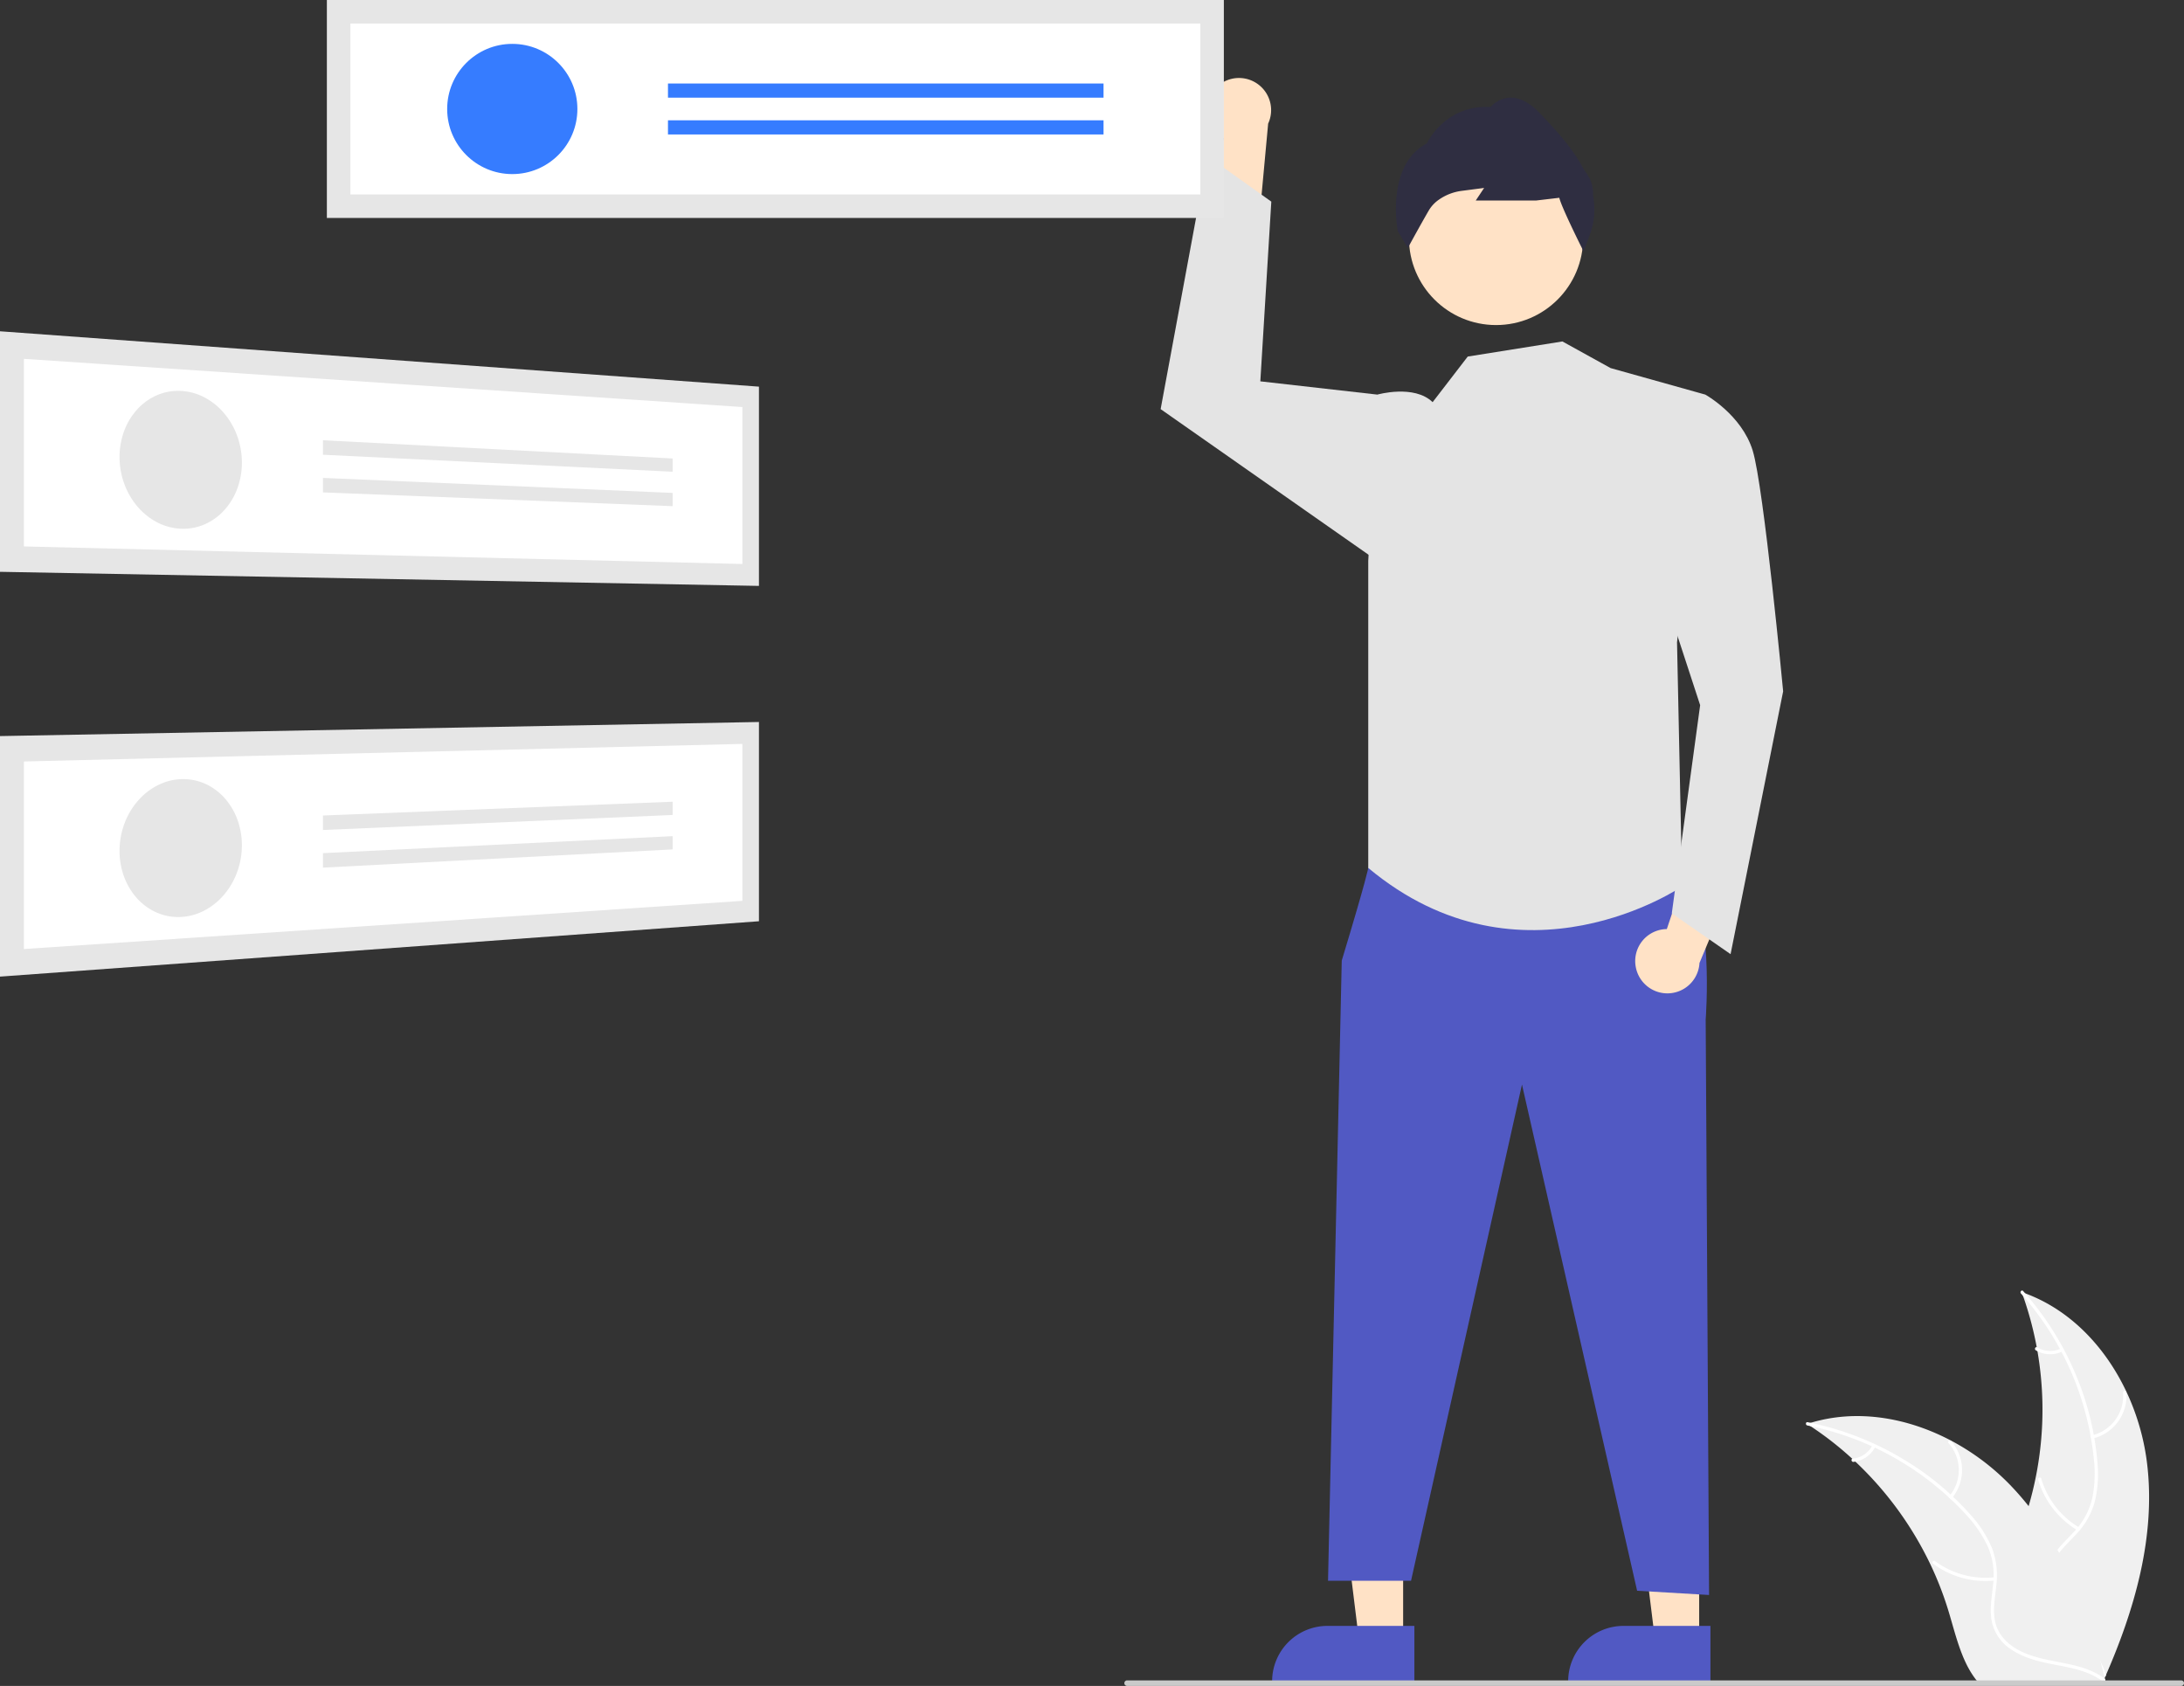 <svg xmlns="http://www.w3.org/2000/svg" data-name="Layer 1" width="789.382" height="609.376" viewBox="0 0 789.382 609.376" xmlns:xlink="http://www.w3.org/1999/xlink"><rect x="0" y="0" width="789.382" height="609.376" fill="#333333" stroke="none"/><path d="M981.309,673.983c-3.318-26.678-19.851-52.964-45.294-61.646a123.863,123.863,0,0,1-.006,85.04c-3.91,10.575-9.359,21.93-5.682,32.589,2.288,6.632,7.886,11.706,14.142,14.879,6.257,3.173,13.202,4.685,20.059,6.167l1.35,1.116C976.763,727.547,984.626,700.661,981.309,673.983Z" transform="translate(-205.309 -145.312)" fill="#f0f0f0"/><path d="M935.762,612.842a105.87,105.87,0,0,1,26.319,59.583,45.591,45.591,0,0,1-.519,14.275,26.149,26.149,0,0,1-6.503,12.128c-2.931,3.221-6.303,6.175-8.4,10.052a16.011,16.011,0,0,0-.782,13.071c1.852,5.311,5.501,9.64,9.218,13.749,4.126,4.563,8.484,9.236,10.238,15.285.213.733,1.337.36,1.125-.371C963.406,740.091,953.19,734.113,948.318,724.635c-2.273-4.423-3.228-9.558-1.096-14.227,1.864-4.083,5.338-7.133,8.334-10.368a27.902,27.902,0,0,0,6.801-11.622,42.148,42.148,0,0,0,1.066-14.203,102.713,102.713,0,0,0-7.502-31.213,107.747,107.747,0,0,0-19.374-31.048c-.507-.567-1.287.325-.784.889Z" transform="translate(-205.309 -145.312)" fill="#fff"/><path d="M961.762,665.255a15.884,15.884,0,0,0,12.091-16.639c-.06-.76-1.244-.702-1.184.059A14.708,14.708,0,0,1,961.391,664.13c-.742.176-.366,1.3.371,1.125Z" transform="translate(-205.309 -145.312)" fill="#fff"/><path d="M956.76,697.392a30.615,30.615,0,0,1-13.671-17.632c-.215-.732-1.34-.36-1.125.371A31.844,31.844,0,0,0,956.227,698.45c.657.39,1.186-.671.533-1.058Z" transform="translate(-205.309 -145.312)" fill="#fff"/><path d="M950.181,632.746a8.991,8.991,0,0,1-8.52-.433c-.652-.398-1.18.663-.533,1.058a10.075,10.075,0,0,0,9.425.499.612.612,0,0,0,.377-.748.595.595,0,0,0-.748-.377Z" transform="translate(-205.309 -145.312)" fill="#fff"/><path d="M858.461,659.988c.4.26.8.52,1.2.79A118.405,118.405,0,0,1,874.801,672.598c.37.33.74.67,1.1,1.01a124.827,124.827,0,0,1,27.11,37.11,121.222,121.222,0,0,1,6.64,17.18c2.45,8.13,4.46,17.14,9.31,23.79a20.796,20.796,0,0,0,1.62,2h43.83c.1-.05.2-.09.3-.14l1.75.08c-.07-.31-.15-.63-.22-.94-.04-.18-.09-.36-.13-.54-.03-.12-.06-.24-.08-.35-.01-.04-.02-.08-.03-.11-.02-.11-.05-.21-.07-.31q-.66-2.685-1.36-5.37c0-.01,0-.01-.01-.02-3.59-13.63-8.35-27.08-15-39.38-.2-.37-.4-.75-.62-1.12a115.674,115.674,0,0,0-10.39-15.76,102.26,102.26,0,0,0-6.81-7.79,85.037,85.037,0,0,0-21.28-15.94c-15.72-8.3-33.92-11.48-50.72-6.41C859.311,659.718,858.891,659.848,858.461,659.988Z" transform="translate(-205.309 -145.312)" fill="#f0f0f0"/><path d="M858.559,660.544a105.87,105.87,0,0,1,56.888,31.728,45.592,45.592,0,0,1,8.181,11.71,26.149,26.149,0,0,1,2.109,13.599c-.401,4.336-1.314,8.725-.655,13.084a16.011,16.011,0,0,0,7.245,10.907c4.676,3.126,10.197,4.385,15.638,5.429,6.042,1.159,12.335,2.267,17.377,6.04.611.457,1.285-.517.675-.974-8.773-6.566-20.529-5.188-30.126-9.823-4.478-2.163-8.332-5.688-9.441-10.699-.97-4.382-.033-8.909.412-13.296a27.902,27.902,0,0,0-1.567-13.374,42.148,42.148,0,0,0-7.7-11.981A102.712,102.712,0,0,0,892.813,672.488a107.747,107.747,0,0,0-34.163-13.126c-.746-.148-.832,1.035-.091,1.182Z" transform="translate(-205.309 -145.312)" fill="#fff"/><path d="M910.875,686.739a15.884,15.884,0,0,0-.364-20.565c-.506-.57-1.416.189-.91.76a14.708,14.708,0,0,1,.299,19.13c-.486.587.491,1.259.974.675Z" transform="translate(-205.309 -145.312)" fill="#fff"/><path d="M926.23,715.41a30.615,30.615,0,0,1-21.531-5.847c-.613-.455-1.286.52-.675.974a31.844,31.844,0,0,0,22.418,6.039c.759-.084.543-1.25-.212-1.166Z" transform="translate(-205.309 -145.312)" fill="#fff"/><path d="M882.055,667.755a8.991,8.991,0,0,1-7.064,4.785c-.76.075-.543,1.24.212,1.166a10.075,10.075,0,0,0,7.826-5.276.612.612,0,0,0-.15-.824.595.595,0,0,0-.824.15Z" transform="translate(-205.309 -145.312)" fill="#fff"/><path d="M644.013,177.913a11.554,11.554,0,0,0,3.482,17.371l-6.756,40.498,19.502-8.655,3.426-37.131A11.616,11.616,0,0,0,644.013,177.913Z" transform="translate(-205.309 -145.312)" fill="#ffe2c6"/><polygon points="614.147 592.883 598.201 592.882 590.615 531.376 614.15 531.377 614.147 592.883" fill="#ffe2c6"/><path d="M823.523,753.652l-51.417-.002V753a20.014,20.014,0,0,1,20.013-20.012h.001l31.404.001Z" transform="translate(-205.309 -145.312)" fill="#5159C3"/><polygon points="507.147 592.883 491.201 592.882 483.615 531.376 507.15 531.377 507.147 592.883" fill="#ffe2c6"/><path d="M716.523,753.652l-51.417-.002V753a20.014,20.014,0,0,1,20.013-20.012h.001l31.404.001Z" transform="translate(-205.309 -145.312)" fill="#5159C3"/><path d="M705.809,451.188l-5.96,7.839s-.54,3.661-9.58,33.486L685.309,716.688h30l40.1-179.366,41.618,182.965,26.006,1.534-1.223-207.959s3.285-42.783-8.358-50.728S705.809,451.188,705.809,451.188Z" transform="translate(-205.309 -145.312)" fill="#5159C3"/><circle cx="540.732" cy="86.013" r="31.48" fill="#ffe2c6"/><path d="M777.711,236.253l-.52-1.04c-.804-1.608-7.46-14.975-8.296-18.412l-8.377.985-21.815.003,3.031-4.547-8.014,1.045a18.393,18.393,0,0,0-8.167,3.078,12.513,12.513,0,0,0-3.704,3.819c-2.863,4.902-7.237,12.921-7.281,13.001l-.418.767-3.635-6.114c-.048-.237-4.552-23.731,10.522-31.699.778-1.579,7.403-14,23.061-13.162a9.927,9.927,0,0,1,6.749-3.355c3.576-.187,7.288,1.692,11.015,5.606,4.952,5.199,11.733,12.319,15.835,20.225l1.132,1.614a12.723,12.723,0,0,1,2.264,7.899,26.372,26.372,0,0,1-.899,13.453Z" transform="translate(-205.309 -145.312)" fill="#2F2E41"/><path d="M770.027,268.729l17.42,9.628,34.218,9.581L811.451,377.483l1.858,88.205s-57.921,39.678-113.46-6.661V348.003l3.286-60.065s13.29-3.776,19.983,2.737l12.692-16.487Z" transform="translate(-205.309 -145.312)" fill="#e4e4e4"/><polygon points="505.5 150.876 497.825 142.626 455.531 137.835 459.5 72.876 436.441 56.426 419.5 147.876 497.758 202.691 505.5 150.876" fill="#e4e4e4"/><path d="M796.542,494.836a11.554,11.554,0,0,1,11.22-13.71l13.021-38.938,13.167,16.788-14.384,34.403a11.616,11.616,0,0,1-23.025,1.458Z" transform="translate(-205.309 -145.312)" fill="#ffe2c6"/><path d="M808.809,298.188l12.855-10.25s13.145,7.25,17.145,20.25,11,87,11,87l-19,95-21.248-14.736,10.248-75.264-18-55Z" transform="translate(-205.309 -145.312)" fill="#e4e4e4"/><rect x="118.143" width="324.202" height="78.782" fill="#e6e6e6"/><path d="M331.958,215.587H639.148V153.819H331.958Z" transform="translate(-205.309 -145.312)" fill="#fff"/><circle cx="185.159" cy="39.391" r="23.532" fill="#367cff"/><rect x="241.432" y="30.183" width="157.429" height="5.116" fill="#367cff"/><rect x="241.432" y="43.484" width="157.429" height="5.116" fill="#367cff"/><path id="b9910470-ced5-4346-b4bb-f41b58844e24-549" data-name="Rectangle 1" d="M205.309,265.054l274.314,20.009v72.024l-274.314-5.094Z" transform="translate(-205.309 -145.312)" fill="#e6e6e6"/><path id="bc7e8449-b99b-4317-a70a-91d17db61b29-550" data-name="Path 1" d="M213.95,342.818l259.684,6.351V292.437L213.95,275.021Z" transform="translate(-205.309 -145.312)" fill="#fff"/><path id="a430bd6b-b2b0-4af3-a079-7f5fd15b0624-551" data-name="Ellipse 1" d="M270.946,286.623a20.649,20.649,0,0,1,8.555,2.477,23.816,23.816,0,0,1,6.916,5.703,26.934,26.934,0,0,1,4.627,8.072,28.228,28.228,0,0,1,1.69,9.644,26.934,26.934,0,0,1-1.69,9.489,23.921,23.921,0,0,1-4.627,7.653,20.886,20.886,0,0,1-6.916,5.07,19.407,19.407,0,0,1-8.555,1.694,20.486,20.486,0,0,1-8.652-2.223,23.603,23.603,0,0,1-7.138-5.611,26.824,26.824,0,0,1-4.849-8.192,28.217,28.217,0,0,1-1.785-9.9,26.893,26.893,0,0,1,1.785-9.742,23.776,23.776,0,0,1,4.85-7.745,20.739,20.739,0,0,1,7.138-4.958A19.396,19.396,0,0,1,270.946,286.623Z" transform="translate(-205.309 -145.312)" fill="#e6e6e6"/><path id="af019097-0949-417a-9d8d-f710312ce60c-552" data-name="Rectangle 2" d="M322.037,304.444l126.389,6.586v4.787L322.037,309.677Z" transform="translate(-205.309 -145.312)" fill="#e6e6e6"/><path id="f94f3612-92b8-42d6-ae14-2a9ea684588e-553" data-name="Rectangle 3" d="M322.037,318.051,448.426,323.477v4.787L322.037,323.284Z" transform="translate(-205.309 -145.312)" fill="#e6e6e6"/><path id="bb553635-e14d-4b1e-b72c-855829e3ad86-554" data-name="Rectangle 4" d="M205.309,411.367l274.314-5.093v72.024l-274.314,20.009Z" transform="translate(-205.309 -145.312)" fill="#e6e6e6"/><path id="e92d7e39-9dcb-4c0c-b0b9-55aac094bc0c-555" data-name="Path 2" d="M213.95,488.339l259.684-17.417V414.196l-259.684,6.351Z" transform="translate(-205.309 -145.312)" fill="#fff"/><path id="f8649409-803b-4d56-993a-4da6ceb3c345-556" data-name="Ellipse 2" d="M248.54,451.712a28.181,28.181,0,0,1,2.184-9.82,26.498,26.498,0,0,1,5.167-7.941,23.201,23.201,0,0,1,7.34-5.246,20.243,20.243,0,0,1,8.712-1.781,19.443,19.443,0,0,1,8.458,2.13,21.183,21.183,0,0,1,6.69,5.422,24.319,24.319,0,0,1,4.308,7.891,27.209,27.209,0,0,1,1.309,9.581,28.197,28.197,0,0,1-2.068,9.568,26.626,26.626,0,0,1-4.94,7.852,23.417,23.417,0,0,1-7.128,5.36,20.389,20.389,0,0,1-8.635,2.043,19.415,19.415,0,0,1-8.574-1.882,21.027,21.027,0,0,1-6.916-5.329,24.184,24.184,0,0,1-4.522-8.005A27.176,27.176,0,0,1,248.54,451.712Z" transform="translate(-205.309 -145.312)" fill="#e6e6e6"/><path id="f70c4d59-0dd2-4f0b-ba41-17bf719deab5-557" data-name="Rectangle 5" d="M322.037,440.077l126.389-4.98v4.787L322.037,445.309Z" transform="translate(-205.309 -145.312)" fill="#e6e6e6"/><path id="ba176e8f-fd02-45f1-a5f1-dcef4bb8b7ed-558" data-name="Rectangle 6" d="M322.037,453.682l126.389-6.14v4.787L322.037,458.916Z" transform="translate(-205.309 -145.312)" fill="#e6e6e6"/><path d="M993.691,754.688h-381a1,1,0,0,1,0-2h381a1,1,0,0,1,0,2Z" transform="translate(-205.309 -145.312)" fill="#cacaca"/></svg>
